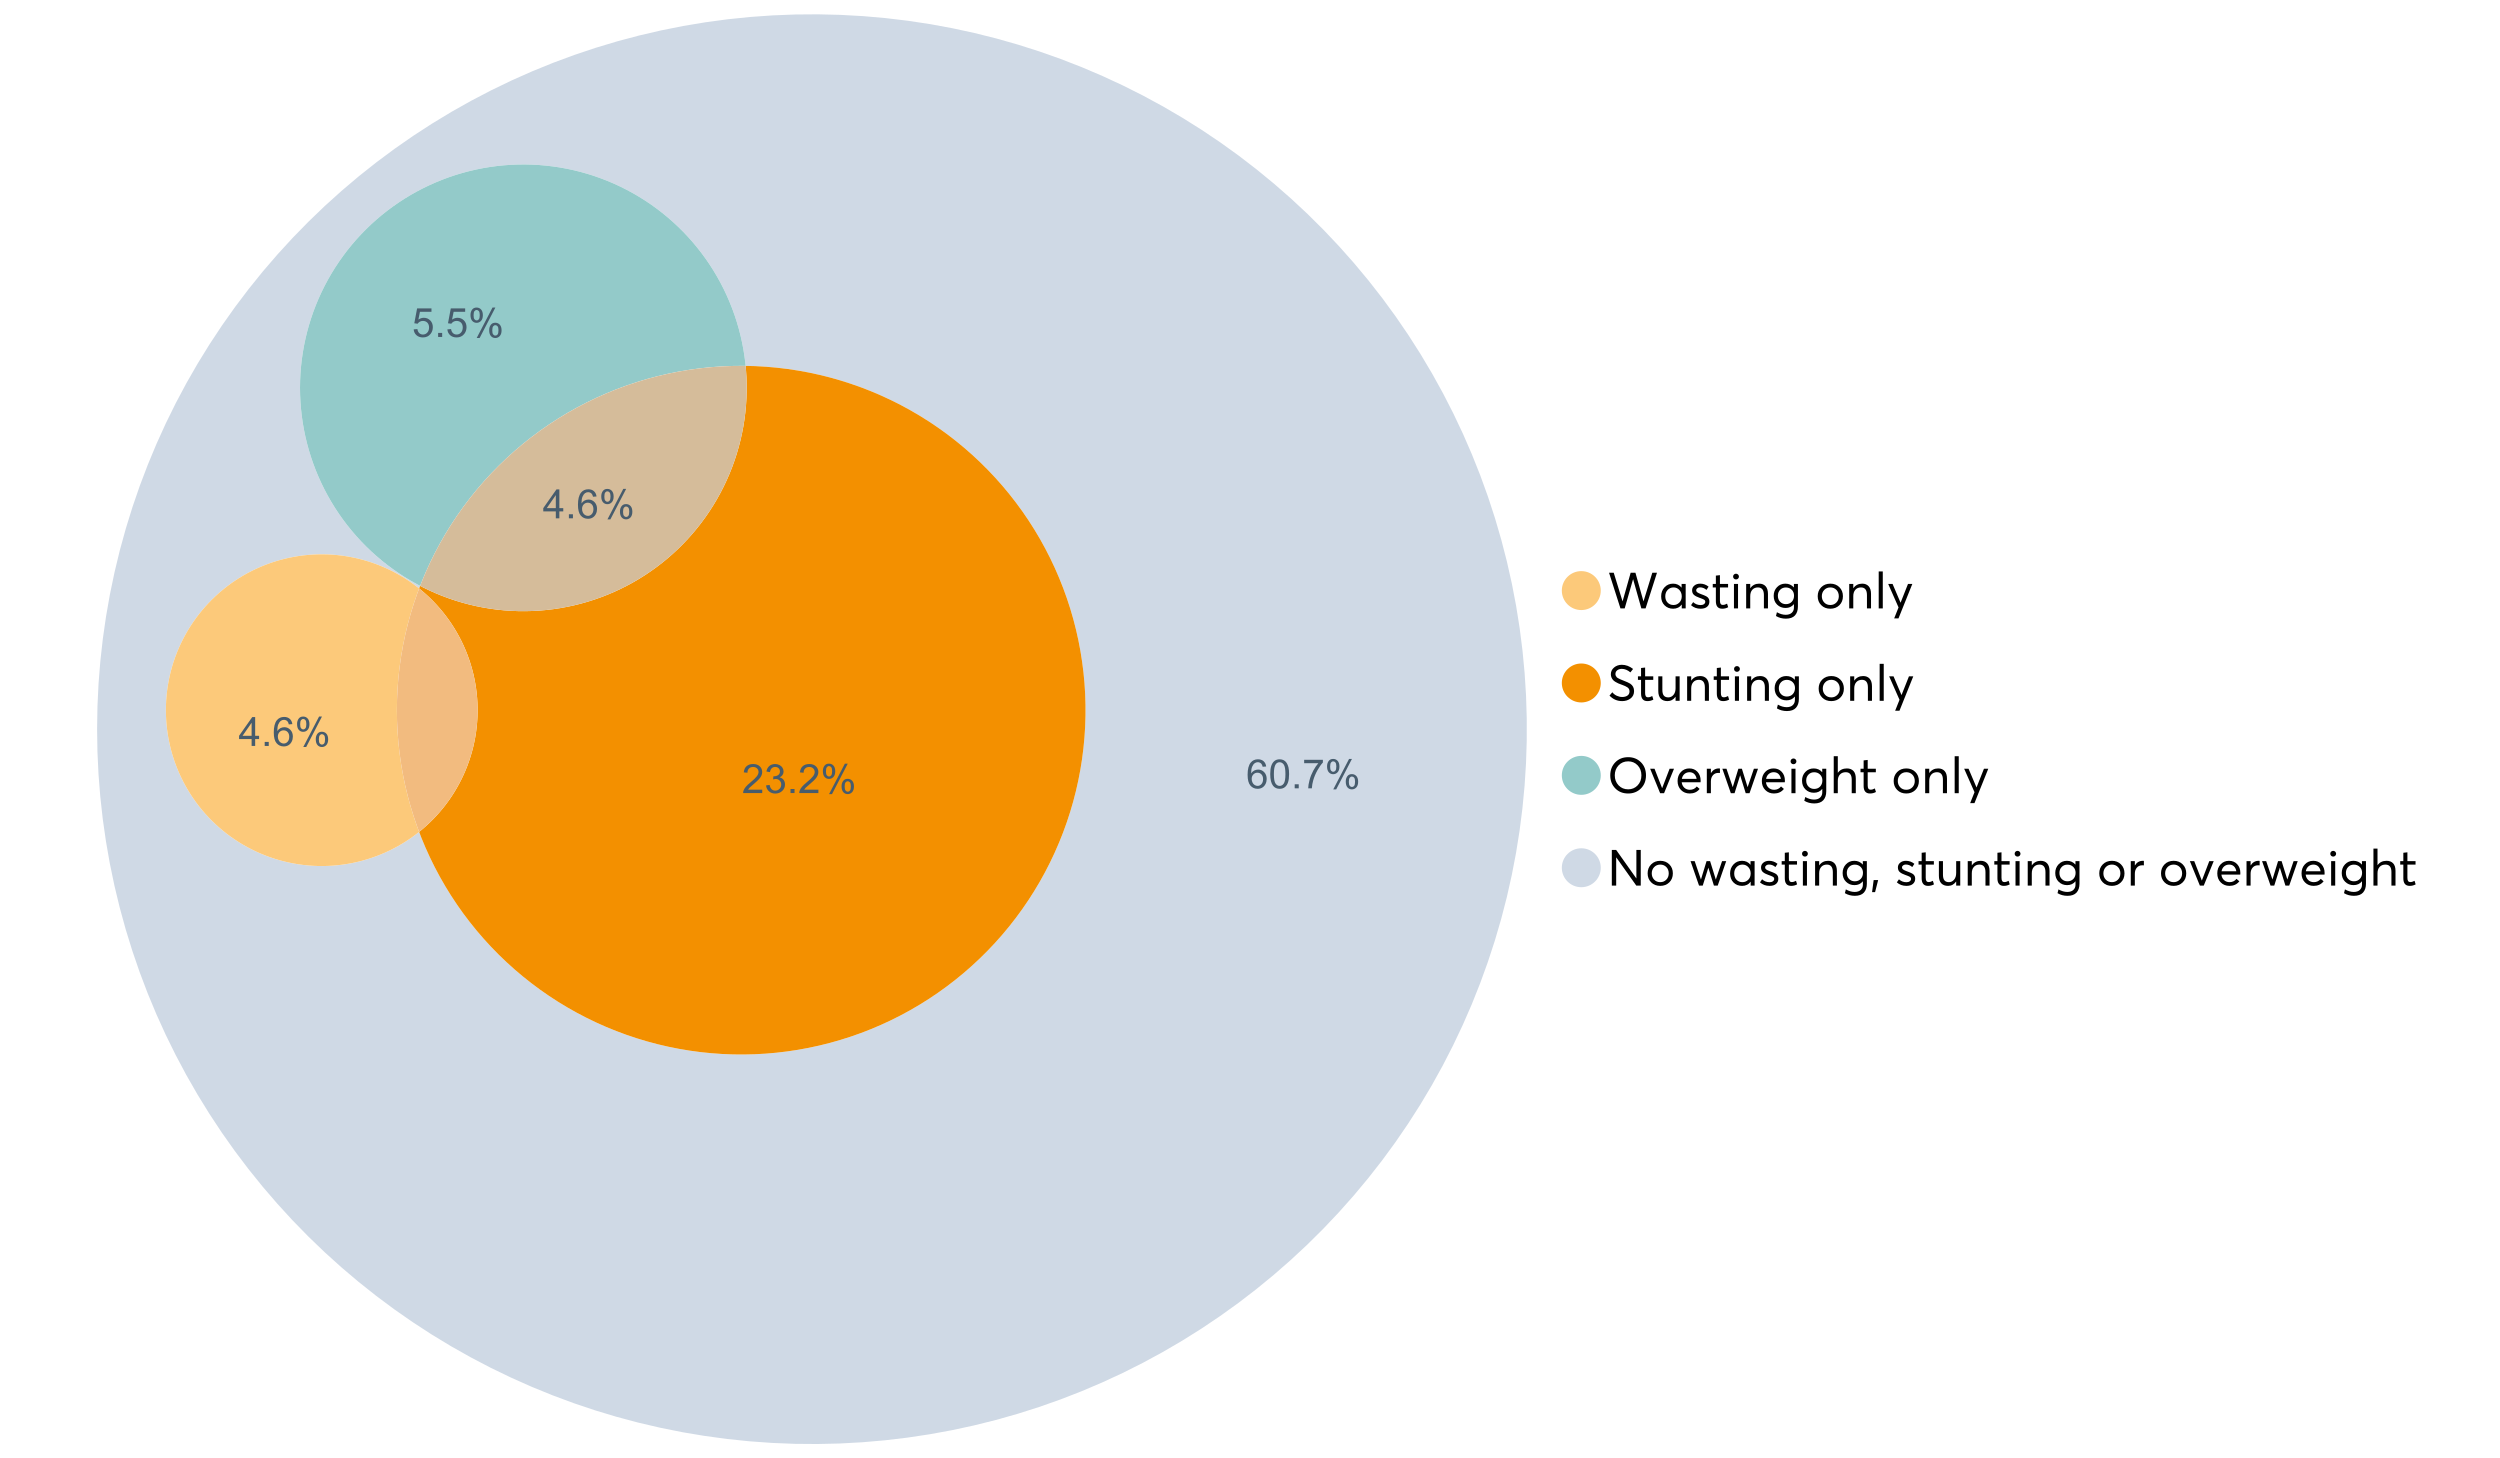 <?xml version="1.0" encoding="UTF-8"?>
<svg xmlns="http://www.w3.org/2000/svg" xmlns:xlink="http://www.w3.org/1999/xlink" width="1234.286pt" height="720pt" viewBox="0 0 1234.286 720" version="1.1">
<defs>
<g>
<symbol overflow="visible" id="glyph0-0">
<path style="stroke:none;" d="M 22.227 -17.613 L 24.531 -17.613 L 18.902 0 L 16.816 0 L 12.75 -14.438 L 12.727 -14.438 L 8.582 0 L 6.5 0 L 0.867 -17.613 L 3.176 -17.613 L 7.516 -3.547 L 7.566 -3.547 L 11.535 -17.613 L 13.891 -17.613 L 17.859 -3.496 L 17.887 -3.496 Z M 22.227 -17.613 "/>
</symbol>
<symbol overflow="visible" id="glyph0-1">
<path style="stroke:none;" d="M 11.285 -12.082 L 13.297 -12.082 L 13.297 0 L 11.359 0 L 11.359 -1.91 L 11.336 -1.91 C 10.309 -0.539 8.902 0.145 7.121 0.148 C 5.41 0.145 3.996 -0.414 2.875 -1.539 C 1.75 -2.66 1.188 -4.133 1.191 -5.953 C 1.188 -7.738 1.746 -9.23 2.863 -10.43 C 3.977 -11.629 5.387 -12.227 7.094 -12.23 C 8.812 -12.227 10.203 -11.574 11.262 -10.27 L 11.285 -10.27 Z M 7.293 -1.688 C 8.414 -1.688 9.371 -2.086 10.168 -2.891 C 10.957 -3.688 11.355 -4.711 11.359 -5.953 C 11.355 -7.191 10.973 -8.234 10.207 -9.09 C 9.438 -9.938 8.473 -10.363 7.316 -10.367 C 6.156 -10.363 5.184 -9.957 4.402 -9.141 C 3.613 -8.32 3.223 -7.258 3.227 -5.953 C 3.223 -4.711 3.598 -3.688 4.352 -2.891 C 5.102 -2.086 6.082 -1.688 7.293 -1.688 Z M 7.293 -1.688 "/>
</symbol>
<symbol overflow="visible" id="glyph0-2">
<path style="stroke:none;" d="M 5.605 0.148 C 3.734 0.145 2.156 -0.43 0.867 -1.586 L 1.91 -3.102 C 2.949 -2.137 4.18 -1.656 5.605 -1.66 C 6.297 -1.656 6.852 -1.816 7.266 -2.133 C 7.68 -2.445 7.887 -2.824 7.887 -3.273 C 7.887 -3.734 7.684 -4.086 7.277 -4.328 C 6.871 -4.566 6.164 -4.859 5.16 -5.211 C 5.09 -5.223 5.039 -5.238 5.012 -5.258 C 3.832 -5.668 2.938 -6.141 2.32 -6.672 C 1.699 -7.199 1.387 -7.969 1.391 -8.98 C 1.387 -9.902 1.762 -10.676 2.516 -11.297 C 3.266 -11.918 4.223 -12.227 5.383 -12.23 C 6.918 -12.227 8.297 -11.73 9.523 -10.742 L 8.484 -9.152 C 7.523 -9.98 6.457 -10.395 5.285 -10.395 C 4.801 -10.395 4.367 -10.262 3.992 -9.996 C 3.609 -9.73 3.422 -9.391 3.422 -8.98 C 3.422 -8.547 3.605 -8.199 3.98 -7.938 C 4.348 -7.668 4.926 -7.387 5.707 -7.094 C 5.836 -7.043 6.078 -6.953 6.434 -6.82 C 6.789 -6.688 7.023 -6.594 7.141 -6.547 C 7.254 -6.492 7.453 -6.406 7.738 -6.285 C 8.016 -6.16 8.207 -6.07 8.309 -6.016 C 8.406 -5.957 8.559 -5.863 8.766 -5.73 C 8.973 -5.598 9.113 -5.48 9.188 -5.383 C 9.262 -5.281 9.359 -5.148 9.488 -4.984 C 9.609 -4.816 9.699 -4.656 9.75 -4.5 C 9.797 -4.344 9.836 -4.16 9.871 -3.953 C 9.902 -3.746 9.918 -3.527 9.922 -3.301 C 9.918 -2.305 9.547 -1.484 8.805 -0.832 C 8.059 -0.18 6.992 0.145 5.605 0.148 Z M 5.605 0.148 "/>
</symbol>
<symbol overflow="visible" id="glyph0-3">
<path style="stroke:none;" d="M 5.332 0.148 C 3.23 0.145 2.18 -1.102 2.184 -3.598 L 2.184 -10.344 L 0.645 -10.344 L 0.645 -12.082 L 2.184 -12.082 L 2.184 -16.199 L 4.191 -16.422 L 4.191 -12.082 L 8.211 -12.082 L 8.211 -10.344 L 4.191 -10.344 L 4.191 -3.895 C 4.188 -3.148 4.301 -2.602 4.527 -2.258 C 4.75 -1.906 5.133 -1.734 5.68 -1.738 C 6.305 -1.734 6.984 -1.941 7.715 -2.355 L 8.262 -0.594 C 7.367 -0.098 6.391 0.145 5.332 0.148 Z M 5.332 0.148 "/>
</symbol>
<symbol overflow="visible" id="glyph0-4">
<path style="stroke:none;" d="M 3.102 -14.312 C 2.684 -14.309 2.34 -14.445 2.07 -14.723 C 1.793 -14.992 1.656 -15.328 1.66 -15.727 C 1.656 -16.121 1.793 -16.453 2.07 -16.73 C 2.34 -17 2.684 -17.137 3.102 -17.141 C 3.492 -17.137 3.832 -16.996 4.117 -16.719 C 4.395 -16.434 4.535 -16.105 4.539 -15.727 C 4.535 -15.328 4.395 -14.992 4.117 -14.723 C 3.832 -14.445 3.492 -14.309 3.102 -14.312 Z M 2.082 0 L 2.082 -12.082 L 4.094 -12.082 L 4.094 0 Z M 2.082 0 "/>
</symbol>
<symbol overflow="visible" id="glyph0-5">
<path style="stroke:none;" d="M 8.336 -12.23 C 9.672 -12.227 10.73 -11.801 11.508 -10.953 C 12.285 -10.098 12.672 -8.836 12.676 -7.168 L 12.676 0 L 10.668 0 L 10.668 -6.598 C 10.664 -9.109 9.68 -10.363 7.715 -10.367 C 6.555 -10.363 5.633 -9.98 4.945 -9.215 C 4.258 -8.445 3.914 -7.383 3.918 -6.027 L 3.918 0 L 1.91 0 L 1.91 -12.082 L 3.918 -12.082 L 3.918 -9.973 L 3.945 -9.973 C 5 -11.477 6.465 -12.227 8.336 -12.23 Z M 8.336 -12.23 "/>
</symbol>
<symbol overflow="visible" id="glyph0-6">
<path style="stroke:none;" d="M 11.09 -12.082 L 13.074 -12.082 L 13.074 -0.918 C 13.07 0.934 12.586 2.391 11.621 3.457 C 10.652 4.523 9.16 5.055 7.145 5.059 C 5.32 5.055 3.684 4.617 2.234 3.746 L 2.703 1.887 C 4.203 2.727 5.652 3.145 7.043 3.148 C 8.348 3.145 9.352 2.812 10.059 2.145 C 10.758 1.473 11.109 0.625 11.113 -0.398 L 11.113 -2.082 L 11.062 -2.082 C 10.055 -0.84 8.688 -0.223 6.969 -0.223 C 5.312 -0.223 3.926 -0.773 2.801 -1.883 C 1.676 -2.988 1.113 -4.43 1.117 -6.203 C 1.113 -7.918 1.664 -9.352 2.766 -10.504 C 3.863 -11.652 5.23 -12.227 6.871 -12.23 C 8.57 -12.227 9.961 -11.617 11.039 -10.395 L 11.09 -10.395 Z M 7.121 -2.109 C 8.324 -2.109 9.301 -2.5 10.047 -3.285 C 10.789 -4.07 11.16 -5.074 11.164 -6.301 C 11.16 -7.488 10.777 -8.461 10.008 -9.215 C 9.238 -9.965 8.273 -10.34 7.121 -10.344 C 5.973 -10.34 5.031 -9.957 4.289 -9.188 C 3.547 -8.418 3.176 -7.445 3.176 -6.277 C 3.176 -5.016 3.555 -4.008 4.316 -3.25 C 5.074 -2.488 6.008 -2.109 7.121 -2.109 Z M 7.121 -2.109 "/>
</symbol>
<symbol overflow="visible" id="glyph0-7">
<path style="stroke:none;" d=""/>
</symbol>
<symbol overflow="visible" id="glyph0-8">
<path style="stroke:none;" d="M 7.418 0.148 C 5.562 0.145 4.055 -0.438 2.898 -1.613 C 1.738 -2.785 1.16 -4.258 1.164 -6.027 C 1.16 -7.797 1.738 -9.273 2.898 -10.457 C 4.055 -11.637 5.562 -12.227 7.418 -12.23 C 9.203 -12.227 10.68 -11.648 11.855 -10.492 C 13.027 -9.332 13.617 -7.844 13.617 -6.027 C 13.617 -4.207 13.027 -2.723 11.855 -1.574 C 10.68 -0.426 9.203 0.145 7.418 0.148 Z M 7.418 -1.688 C 8.59 -1.688 9.578 -2.094 10.383 -2.914 C 11.184 -3.727 11.582 -4.766 11.586 -6.027 C 11.582 -7.297 11.188 -8.34 10.395 -9.152 C 9.598 -9.961 8.605 -10.363 7.418 -10.367 C 6.176 -10.363 5.16 -9.945 4.375 -9.113 C 3.59 -8.277 3.199 -7.25 3.199 -6.027 C 3.199 -4.801 3.59 -3.77 4.375 -2.938 C 5.16 -2.102 6.176 -1.688 7.418 -1.688 Z M 7.418 -1.688 "/>
</symbol>
<symbol overflow="visible" id="glyph0-9">
<path style="stroke:none;" d="M 2.082 0 L 2.082 -18.258 L 4.094 -18.258 L 4.094 0 Z M 2.082 0 "/>
</symbol>
<symbol overflow="visible" id="glyph0-10">
<path style="stroke:none;" d="M 10.344 -12.082 L 12.477 -12.082 L 5.656 4.91 L 3.523 4.91 L 5.68 -0.496 L 0.57 -12.082 L 2.73 -12.082 L 6.648 -2.879 L 6.699 -2.879 Z M 10.344 -12.082 "/>
</symbol>
<symbol overflow="visible" id="glyph0-11">
<path style="stroke:none;" d="M 7.344 0.148 C 4.875 0.145 2.793 -0.762 1.09 -2.578 L 2.48 -4.219 C 3.09 -3.453 3.836 -2.871 4.711 -2.48 C 5.586 -2.082 6.469 -1.887 7.367 -1.887 C 8.453 -1.887 9.328 -2.125 9.984 -2.605 C 10.637 -3.082 10.961 -3.742 10.965 -4.59 C 10.961 -5.051 10.883 -5.449 10.727 -5.781 C 10.566 -6.109 10.297 -6.402 9.922 -6.66 C 9.539 -6.914 9.172 -7.121 8.816 -7.277 C 8.461 -7.434 7.953 -7.637 7.293 -7.887 C 7.176 -7.934 7.086 -7.965 7.02 -7.988 C 6.371 -8.215 5.844 -8.418 5.441 -8.594 C 5.035 -8.766 4.574 -9.008 4.055 -9.324 C 3.531 -9.637 3.125 -9.957 2.84 -10.281 C 2.547 -10.602 2.293 -11.008 2.082 -11.496 C 1.863 -11.984 1.758 -12.523 1.762 -13.121 C 1.758 -14.426 2.277 -15.527 3.324 -16.422 C 4.363 -17.312 5.637 -17.766 7.145 -17.785 C 9.125 -17.781 10.988 -17.098 12.727 -15.727 L 11.41 -14.039 C 10.035 -15.195 8.613 -15.773 7.145 -15.777 C 6.281 -15.773 5.547 -15.547 4.938 -15.094 C 4.324 -14.637 4.02 -14.012 4.02 -13.223 C 4.02 -12.891 4.082 -12.59 4.215 -12.316 C 4.344 -12.043 4.492 -11.816 4.66 -11.645 C 4.824 -11.469 5.117 -11.277 5.531 -11.062 C 5.945 -10.848 6.27 -10.684 6.512 -10.578 C 6.746 -10.469 7.164 -10.301 7.766 -10.07 C 9.578 -9.371 10.777 -8.824 11.359 -8.434 C 12.598 -7.586 13.219 -6.379 13.223 -4.812 C 13.219 -3.254 12.645 -2.039 11.496 -1.164 C 10.348 -0.289 8.961 0.145 7.344 0.148 Z M 7.344 0.148 "/>
</symbol>
<symbol overflow="visible" id="glyph0-12">
<path style="stroke:none;" d="M 10.195 -12.082 L 12.203 -12.082 L 12.203 0 L 10.195 0 L 10.195 -2.008 L 10.172 -2.008 C 9.16 -0.57 7.836 0.145 6.203 0.148 C 4.762 0.145 3.645 -0.27 2.852 -1.102 C 2.055 -1.938 1.656 -3.199 1.66 -4.887 L 1.66 -12.082 L 3.672 -12.082 L 3.672 -5.457 C 3.668 -4.113 3.91 -3.152 4.402 -2.566 C 4.887 -1.98 5.629 -1.688 6.621 -1.688 C 7.613 -1.688 8.457 -2.094 9.152 -2.914 C 9.848 -3.727 10.195 -4.832 10.195 -6.227 Z M 10.195 -12.082 "/>
</symbol>
<symbol overflow="visible" id="glyph0-13">
<path style="stroke:none;" d="M 10.32 0.148 C 7.703 0.145 5.574 -0.699 3.93 -2.395 C 2.285 -4.086 1.465 -6.223 1.465 -8.805 C 1.465 -11.383 2.285 -13.523 3.93 -15.23 C 5.574 -16.93 7.703 -17.781 10.32 -17.785 C 12.828 -17.781 14.922 -16.953 16.594 -15.293 C 18.266 -13.629 19.102 -11.465 19.102 -8.805 C 19.102 -6.156 18.266 -4.004 16.594 -2.344 C 14.922 -0.684 12.828 0.145 10.32 0.148 Z M 10.32 -1.91 C 12.168 -1.91 13.719 -2.559 14.969 -3.855 C 16.215 -5.152 16.84 -6.801 16.844 -8.805 C 16.84 -10.82 16.215 -12.477 14.969 -13.777 C 13.719 -15.074 12.168 -15.727 10.32 -15.727 C 8.383 -15.727 6.797 -15.059 5.555 -13.73 C 4.312 -12.395 3.691 -10.754 3.695 -8.805 C 3.691 -6.852 4.312 -5.215 5.555 -3.895 C 6.797 -2.57 8.383 -1.91 10.32 -1.91 Z M 10.32 -1.91 "/>
</symbol>
<symbol overflow="visible" id="glyph0-14">
<path style="stroke:none;" d="M 10.195 -12.082 L 12.379 -12.082 L 7.465 0 L 5.531 0 L 0.594 -12.082 L 2.754 -12.082 L 6.473 -2.555 L 6.547 -2.555 Z M 10.195 -12.082 "/>
</symbol>
<symbol overflow="visible" id="glyph0-15">
<path style="stroke:none;" d="M 12.551 -6.227 C 12.551 -6.09 12.543 -5.918 12.527 -5.707 L 12.504 -5.406 L 3.199 -5.406 C 3.332 -4.281 3.766 -3.379 4.5 -2.703 C 5.234 -2.023 6.148 -1.688 7.242 -1.688 C 8.648 -1.688 9.781 -2.23 10.641 -3.324 L 12.055 -2.109 C 10.875 -0.605 9.246 0.145 7.168 0.148 C 5.426 0.145 3.992 -0.426 2.863 -1.574 C 1.727 -2.723 1.16 -4.207 1.164 -6.027 C 1.16 -7.828 1.711 -9.312 2.812 -10.48 C 3.914 -11.645 5.289 -12.227 6.945 -12.23 C 8.609 -12.227 9.961 -11.664 11 -10.543 C 12.031 -9.414 12.551 -7.977 12.551 -6.227 Z M 9.402 -9.477 C 8.789 -10.066 8.004 -10.363 7.043 -10.367 C 6.082 -10.363 5.258 -10.07 4.574 -9.488 C 3.887 -8.898 3.453 -8.094 3.273 -7.07 L 10.566 -7.07 C 10.398 -8.074 10.012 -8.875 9.402 -9.477 Z M 9.402 -9.477 "/>
</symbol>
<symbol overflow="visible" id="glyph0-16">
<path style="stroke:none;" d="M 7.887 -12.23 C 8.137 -12.227 8.301 -12.219 8.383 -12.203 L 8.383 -9.973 C 8.02 -10.004 7.754 -10.02 7.59 -10.02 C 6.461 -10.02 5.57 -9.629 4.91 -8.855 C 4.246 -8.074 3.914 -7.066 3.918 -5.828 L 3.918 0 L 1.91 0 L 1.91 -12.082 L 3.918 -12.082 L 3.918 -9.945 L 3.945 -9.945 C 4.883 -11.465 6.199 -12.227 7.887 -12.23 Z M 7.887 -12.23 "/>
</symbol>
<symbol overflow="visible" id="glyph0-17">
<path style="stroke:none;" d="M 16.297 -12.082 L 18.332 -12.082 L 14.141 0 L 12.254 0 L 9.523 -8.805 L 9.5 -8.805 L 6.746 0 L 4.91 0 L 0.719 -12.082 L 2.754 -12.082 L 5.828 -3.051 L 5.879 -3.051 L 8.633 -12.082 L 10.367 -12.082 L 13.172 -3.051 L 13.223 -3.051 Z M 16.297 -12.082 "/>
</symbol>
<symbol overflow="visible" id="glyph0-18">
<path style="stroke:none;" d="M 8.41 -12.23 C 9.777 -12.227 10.852 -11.812 11.633 -10.988 C 12.406 -10.16 12.797 -8.914 12.801 -7.242 L 12.801 0 L 10.789 0 L 10.789 -6.672 C 10.785 -9.133 9.805 -10.363 7.84 -10.367 C 6.629 -10.363 5.672 -9.984 4.973 -9.227 C 4.266 -8.465 3.914 -7.414 3.918 -6.078 L 3.918 0 L 1.91 0 L 1.91 -18.258 L 3.918 -18.258 L 3.918 -10.098 L 3.969 -10.098 C 4.973 -11.516 6.453 -12.227 8.41 -12.23 Z M 8.41 -12.23 "/>
</symbol>
<symbol overflow="visible" id="glyph0-19">
<path style="stroke:none;" d="M 14.363 -17.613 L 16.52 -17.613 L 16.52 0 L 14.312 0 L 4.441 -13.891 L 4.391 -13.891 L 4.391 0 L 2.234 0 L 2.234 -17.613 L 4.367 -17.613 L 14.312 -3.57 L 14.363 -3.57 Z M 14.363 -17.613 "/>
</symbol>
<symbol overflow="visible" id="glyph0-20">
<path style="stroke:none;" d="M 0.793 3.227 L 1.586 -2.73 L 3.797 -2.73 L 2.281 3.227 Z M 0.793 3.227 "/>
</symbol>
<symbol overflow="visible" id="glyph1-0">
<path style="stroke:none;" d="M 6.445 0 L 6.445 -3.418 L 0.254 -3.418 L 0.254 -5.023 L 6.77 -14.277 L 8.199 -14.277 L 8.199 -5.023 L 10.129 -5.023 L 10.129 -3.418 L 8.199 -3.418 L 8.199 0 Z M 6.445 -5.023 L 6.445 -11.461 L 1.977 -5.023 Z M 6.445 -5.023 "/>
</symbol>
<symbol overflow="visible" id="glyph1-1">
<path style="stroke:none;" d="M 1.812 0 L 1.812 -1.996 L 3.809 -1.996 L 3.809 0 Z M 1.812 0 "/>
</symbol>
<symbol overflow="visible" id="glyph1-2">
<path style="stroke:none;" d="M 9.922 -10.781 L 8.18 -10.645 C 8.023 -11.328 7.801 -11.828 7.52 -12.145 C 7.043 -12.641 6.461 -12.891 5.766 -12.895 C 5.203 -12.891 4.711 -12.734 4.293 -12.426 C 3.742 -12.023 3.309 -11.438 2.988 -10.664 C 2.668 -9.891 2.5 -8.789 2.492 -7.363 C 2.91 -8.004 3.426 -8.48 4.039 -8.793 C 4.648 -9.102 5.289 -9.258 5.961 -9.262 C 7.125 -9.258 8.121 -8.828 8.941 -7.969 C 9.762 -7.109 10.172 -5.996 10.176 -4.637 C 10.172 -3.738 9.98 -2.906 9.598 -2.137 C 9.211 -1.367 8.68 -0.777 8.004 -0.371 C 7.328 0.039 6.562 0.238 5.707 0.242 C 4.246 0.238 3.055 -0.293 2.133 -1.367 C 1.211 -2.438 0.75 -4.211 0.75 -6.68 C 0.75 -9.438 1.258 -11.441 2.277 -12.699 C 3.164 -13.785 4.363 -14.332 5.871 -14.336 C 6.996 -14.332 7.914 -14.016 8.633 -13.391 C 9.348 -12.758 9.777 -11.891 9.922 -10.781 Z M 2.766 -4.625 C 2.766 -4.016 2.891 -3.438 3.148 -2.891 C 3.402 -2.336 3.762 -1.918 4.227 -1.633 C 4.684 -1.34 5.168 -1.195 5.676 -1.199 C 6.414 -1.195 7.051 -1.492 7.586 -2.094 C 8.117 -2.688 8.383 -3.5 8.387 -4.527 C 8.383 -5.512 8.121 -6.289 7.598 -6.859 C 7.07 -7.426 6.406 -7.711 5.609 -7.711 C 4.812 -7.711 4.141 -7.426 3.594 -6.859 C 3.039 -6.289 2.766 -5.543 2.766 -4.625 Z M 2.766 -4.625 "/>
</symbol>
<symbol overflow="visible" id="glyph1-3">
<path style="stroke:none;" d="M 1.16 -10.848 C 1.16 -11.863 1.414 -12.73 1.93 -13.449 C 2.438 -14.16 3.184 -14.52 4.16 -14.52 C 5.055 -14.52 5.793 -14.199 6.383 -13.559 C 6.969 -12.918 7.266 -11.977 7.266 -10.742 C 7.266 -9.531 6.969 -8.602 6.375 -7.949 C 5.781 -7.297 5.047 -6.973 4.18 -6.973 C 3.312 -6.973 2.594 -7.293 2.02 -7.938 C 1.445 -8.578 1.16 -9.547 1.16 -10.848 Z M 4.207 -13.312 C 3.77 -13.312 3.406 -13.121 3.121 -12.746 C 2.828 -12.367 2.684 -11.676 2.688 -10.672 C 2.684 -9.754 2.828 -9.109 3.125 -8.738 C 3.414 -8.363 3.777 -8.18 4.207 -8.18 C 4.648 -8.18 5.012 -8.367 5.301 -8.742 C 5.586 -9.117 5.73 -9.805 5.734 -10.809 C 5.73 -11.727 5.586 -12.375 5.297 -12.75 C 5.004 -13.125 4.641 -13.312 4.207 -13.312 Z M 4.215 0.527 L 12.027 -14.52 L 13.449 -14.52 L 5.668 0.527 Z M 10.391 -3.352 C 10.387 -4.375 10.645 -5.242 11.16 -5.953 C 11.672 -6.664 12.418 -7.02 13.398 -7.02 C 14.293 -7.02 15.035 -6.699 15.625 -6.059 C 16.211 -5.418 16.504 -4.477 16.508 -3.242 C 16.504 -2.031 16.207 -1.102 15.613 -0.449 C 15.016 0.203 14.281 0.527 13.41 0.527 C 12.543 0.527 11.824 0.207 11.25 -0.441 C 10.676 -1.082 10.387 -2.055 10.391 -3.352 Z M 13.449 -5.812 C 13.004 -5.812 12.641 -5.621 12.352 -5.246 C 12.062 -4.867 11.918 -4.18 11.918 -3.176 C 11.918 -2.266 12.062 -1.621 12.355 -1.246 C 12.648 -0.867 13.008 -0.68 13.438 -0.684 C 13.883 -0.68 14.254 -0.867 14.543 -1.246 C 14.832 -1.621 14.977 -2.309 14.977 -3.312 C 14.977 -4.23 14.828 -4.879 14.539 -5.254 C 14.242 -5.625 13.879 -5.812 13.449 -5.812 Z M 13.449 -5.812 "/>
</symbol>
<symbol overflow="visible" id="glyph1-4">
<path style="stroke:none;" d="M 0.828 -7.039 C 0.824 -8.727 1 -10.086 1.348 -11.117 C 1.695 -12.141 2.211 -12.934 2.898 -13.496 C 3.582 -14.051 4.445 -14.332 5.484 -14.336 C 6.25 -14.332 6.922 -14.176 7.5 -13.871 C 8.078 -13.559 8.555 -13.117 8.93 -12.539 C 9.305 -11.957 9.598 -11.246 9.816 -10.414 C 10.027 -9.578 10.137 -8.453 10.137 -7.039 C 10.137 -5.359 9.965 -4.008 9.621 -2.984 C 9.277 -1.953 8.762 -1.16 8.078 -0.598 C 7.391 -0.039 6.527 0.238 5.484 0.242 C 4.105 0.238 3.023 -0.25 2.238 -1.238 C 1.297 -2.422 0.824 -4.355 0.828 -7.039 Z M 2.629 -7.039 C 2.625 -4.691 2.898 -3.133 3.449 -2.359 C 3.996 -1.582 4.676 -1.195 5.484 -1.199 C 6.289 -1.195 6.965 -1.586 7.512 -2.367 C 8.059 -3.145 8.332 -4.699 8.336 -7.039 C 8.332 -9.387 8.059 -10.949 7.512 -11.723 C 6.965 -12.492 6.281 -12.879 5.465 -12.883 C 4.656 -12.879 4.012 -12.539 3.535 -11.863 C 2.926 -10.988 2.625 -9.379 2.629 -7.039 Z M 2.629 -7.039 "/>
</symbol>
<symbol overflow="visible" id="glyph1-5">
<path style="stroke:none;" d="M 0.945 -12.406 L 0.945 -14.09 L 10.188 -14.09 L 10.188 -12.727 C 9.277 -11.758 8.375 -10.473 7.484 -8.871 C 6.586 -7.266 5.898 -5.617 5.414 -3.926 C 5.062 -2.73 4.836 -1.422 4.742 0 L 2.941 0 C 2.957 -1.121 3.176 -2.477 3.602 -4.07 C 4.02 -5.66 4.625 -7.195 5.418 -8.672 C 6.203 -10.148 7.043 -11.391 7.938 -12.406 Z M 0.945 -12.406 "/>
</symbol>
<symbol overflow="visible" id="glyph1-6">
<path style="stroke:none;" d="M 10.039 -1.684 L 10.039 0 L 0.605 0 C 0.59 -0.422 0.66 -0.828 0.809 -1.219 C 1.047 -1.859 1.43 -2.488 1.961 -3.113 C 2.488 -3.734 3.254 -4.457 4.254 -5.277 C 5.805 -6.547 6.852 -7.555 7.398 -8.301 C 7.941 -9.043 8.215 -9.746 8.219 -10.41 C 8.215 -11.102 7.965 -11.688 7.473 -12.168 C 6.973 -12.641 6.328 -12.879 5.531 -12.883 C 4.688 -12.879 4.012 -12.625 3.504 -12.121 C 2.996 -11.613 2.738 -10.914 2.738 -10.02 L 0.934 -10.207 C 1.055 -11.551 1.52 -12.574 2.328 -13.277 C 3.129 -13.98 4.211 -14.332 5.57 -14.336 C 6.938 -14.332 8.02 -13.953 8.82 -13.195 C 9.617 -12.434 10.02 -11.492 10.02 -10.371 C 10.02 -9.801 9.902 -9.238 9.668 -8.688 C 9.434 -8.133 9.047 -7.551 8.508 -6.941 C 7.965 -6.328 7.062 -5.492 5.805 -4.43 C 4.75 -3.547 4.074 -2.945 3.777 -2.633 C 3.477 -2.312 3.23 -1.996 3.039 -1.684 Z M 10.039 -1.684 "/>
</symbol>
<symbol overflow="visible" id="glyph1-7">
<path style="stroke:none;" d="M 0.836 -3.77 L 2.59 -4.004 C 2.789 -3.004 3.129 -2.289 3.617 -1.855 C 4.098 -1.414 4.688 -1.195 5.387 -1.199 C 6.207 -1.195 6.902 -1.48 7.473 -2.055 C 8.039 -2.621 8.324 -3.328 8.328 -4.18 C 8.324 -4.98 8.062 -5.645 7.539 -6.168 C 7.012 -6.688 6.344 -6.949 5.531 -6.953 C 5.199 -6.949 4.785 -6.883 4.293 -6.758 L 4.488 -8.297 C 4.605 -8.281 4.699 -8.273 4.773 -8.277 C 5.516 -8.273 6.188 -8.469 6.785 -8.859 C 7.383 -9.25 7.68 -9.852 7.684 -10.664 C 7.68 -11.305 7.465 -11.836 7.031 -12.262 C 6.594 -12.68 6.031 -12.891 5.348 -12.895 C 4.664 -12.891 4.094 -12.676 3.641 -12.25 C 3.184 -11.82 2.895 -11.18 2.766 -10.324 L 1.012 -10.633 C 1.227 -11.809 1.715 -12.719 2.473 -13.367 C 3.23 -14.008 4.176 -14.332 5.309 -14.336 C 6.086 -14.332 6.801 -14.164 7.457 -13.832 C 8.109 -13.496 8.609 -13.039 8.961 -12.465 C 9.305 -11.883 9.48 -11.27 9.484 -10.625 C 9.48 -10.004 9.316 -9.441 8.988 -8.938 C 8.656 -8.43 8.164 -8.027 7.52 -7.73 C 8.359 -7.535 9.016 -7.133 9.484 -6.52 C 9.949 -5.906 10.184 -5.137 10.188 -4.215 C 10.184 -2.965 9.73 -1.91 8.824 -1.047 C 7.914 -0.18 6.762 0.25 5.375 0.254 C 4.117 0.25 3.078 -0.121 2.254 -0.867 C 1.422 -1.613 0.949 -2.578 0.836 -3.77 Z M 0.836 -3.77 "/>
</symbol>
<symbol overflow="visible" id="glyph1-8">
<path style="stroke:none;" d="M 0.828 -3.738 L 2.668 -3.895 C 2.801 -2.996 3.117 -2.324 3.617 -1.875 C 4.109 -1.422 4.711 -1.195 5.414 -1.199 C 6.258 -1.195 6.969 -1.512 7.555 -2.152 C 8.137 -2.785 8.43 -3.629 8.434 -4.684 C 8.43 -5.68 8.148 -6.469 7.59 -7.051 C 7.027 -7.625 6.293 -7.914 5.387 -7.918 C 4.816 -7.914 4.309 -7.785 3.855 -7.531 C 3.402 -7.273 3.043 -6.941 2.785 -6.535 L 1.141 -6.75 L 2.523 -14.082 L 9.621 -14.082 L 9.621 -12.406 L 3.926 -12.406 L 3.156 -8.57 C 4.012 -9.164 4.91 -9.461 5.852 -9.465 C 7.098 -9.461 8.148 -9.031 9.008 -8.168 C 9.859 -7.305 10.289 -6.195 10.293 -4.84 C 10.289 -3.547 9.914 -2.43 9.164 -1.488 C 8.246 -0.336 6.996 0.238 5.414 0.242 C 4.117 0.238 3.055 -0.121 2.234 -0.848 C 1.41 -1.57 0.941 -2.535 0.828 -3.738 Z M 0.828 -3.738 "/>
</symbol>
</g>
</defs>
<g id="surface9539">
<path style=" stroke:none;fill-rule:nonzero;fill:rgb(98.824%,78.824%,47.843%);fill-opacity:1;" d="M 790.324 291.582 C 790.324 296.891 786.02 301.195 780.711 301.195 C 775.398 301.195 771.094 296.891 771.094 291.582 C 771.094 286.273 775.398 281.969 780.711 281.969 C 786.02 281.969 790.324 286.273 790.324 291.582 "/>
<g style="fill:rgb(0%,0%,0%);fill-opacity:1;">
  <use xlink:href="#glyph0-0" x="793.543" y="300.387"/>
  <use xlink:href="#glyph0-1" x="818.944" y="300.387"/>
  <use xlink:href="#glyph0-2" x="834.026" y="300.387"/>
  <use xlink:href="#glyph0-3" x="844.965" y="300.387"/>
  <use xlink:href="#glyph0-4" x="853.994" y="300.387"/>
  <use xlink:href="#glyph0-5" x="860.195" y="300.387"/>
  <use xlink:href="#glyph0-6" x="874.583" y="300.387"/>
  <use xlink:href="#glyph0-7" x="889.441" y="300.387"/>
  <use xlink:href="#glyph0-8" x="896.263" y="300.387"/>
  <use xlink:href="#glyph0-5" x="911.072" y="300.387"/>
  <use xlink:href="#glyph0-9" x="925.459" y="300.387"/>
  <use xlink:href="#glyph0-10" x="931.66" y="300.387"/>
</g>
<path style=" stroke:none;fill-rule:nonzero;fill:rgb(95.294%,56.471%,0%);fill-opacity:1;" d="M 790.324 337.195 C 790.324 342.504 786.02 346.809 780.711 346.809 C 775.398 346.809 771.094 342.504 771.094 337.195 C 771.094 331.883 775.398 327.578 780.711 327.578 C 786.02 327.578 790.324 331.883 790.324 337.195 "/>
<g style="fill:rgb(0%,0%,0%);fill-opacity:1;">
  <use xlink:href="#glyph0-11" x="793.543" y="346"/>
  <use xlink:href="#glyph0-3" x="808.029" y="346"/>
  <use xlink:href="#glyph0-12" x="817.059" y="346"/>
  <use xlink:href="#glyph0-5" x="831.049" y="346"/>
  <use xlink:href="#glyph0-3" x="845.436" y="346"/>
  <use xlink:href="#glyph0-4" x="854.465" y="346"/>
  <use xlink:href="#glyph0-5" x="860.667" y="346"/>
  <use xlink:href="#glyph0-6" x="875.054" y="346"/>
  <use xlink:href="#glyph0-7" x="889.913" y="346"/>
  <use xlink:href="#glyph0-8" x="896.734" y="346"/>
  <use xlink:href="#glyph0-5" x="911.543" y="346"/>
  <use xlink:href="#glyph0-9" x="925.93" y="346"/>
  <use xlink:href="#glyph0-10" x="932.132" y="346"/>
</g>
<path style=" stroke:none;fill-rule:nonzero;fill:rgb(57.647%,79.216%,78.824%);fill-opacity:1;" d="M 790.324 382.805 C 790.324 388.117 786.02 392.422 780.711 392.422 C 775.398 392.422 771.094 388.117 771.094 382.805 C 771.094 377.496 775.398 373.191 780.711 373.191 C 786.02 373.191 790.324 377.496 790.324 382.805 "/>
<g style="fill:rgb(0%,0%,0%);fill-opacity:1;">
  <use xlink:href="#glyph0-13" x="793.543" y="391.613"/>
  <use xlink:href="#glyph0-14" x="814.107" y="391.613"/>
  <use xlink:href="#glyph0-15" x="827.08" y="391.613"/>
  <use xlink:href="#glyph0-16" x="840.773" y="391.613"/>
  <use xlink:href="#glyph0-17" x="849.628" y="391.613"/>
  <use xlink:href="#glyph0-15" x="868.679" y="391.613"/>
  <use xlink:href="#glyph0-4" x="882.372" y="391.613"/>
  <use xlink:href="#glyph0-6" x="888.573" y="391.613"/>
  <use xlink:href="#glyph0-18" x="903.432" y="391.613"/>
  <use xlink:href="#glyph0-3" x="917.918" y="391.613"/>
  <use xlink:href="#glyph0-7" x="926.947" y="391.613"/>
  <use xlink:href="#glyph0-8" x="933.769" y="391.613"/>
  <use xlink:href="#glyph0-5" x="948.578" y="391.613"/>
  <use xlink:href="#glyph0-9" x="962.965" y="391.613"/>
  <use xlink:href="#glyph0-10" x="969.166" y="391.613"/>
</g>
<path style=" stroke:none;fill-rule:nonzero;fill:rgb(81.176%,85.098%,89.804%);fill-opacity:1;" d="M 790.324 428.418 C 790.324 433.727 786.02 438.031 780.711 438.031 C 775.398 438.031 771.094 433.727 771.094 428.418 C 771.094 423.109 775.398 418.805 780.711 418.805 C 786.02 418.805 790.324 423.109 790.324 428.418 "/>
<g style="fill:rgb(0%,0%,0%);fill-opacity:1;">
  <use xlink:href="#glyph0-19" x="793.543" y="437.223"/>
  <use xlink:href="#glyph0-8" x="812.296" y="437.223"/>
  <use xlink:href="#glyph0-7" x="827.105" y="437.223"/>
  <use xlink:href="#glyph0-17" x="833.926" y="437.223"/>
  <use xlink:href="#glyph0-1" x="852.977" y="437.223"/>
  <use xlink:href="#glyph0-2" x="868.059" y="437.223"/>
  <use xlink:href="#glyph0-3" x="878.998" y="437.223"/>
  <use xlink:href="#glyph0-4" x="888.027" y="437.223"/>
  <use xlink:href="#glyph0-5" x="894.229" y="437.223"/>
  <use xlink:href="#glyph0-6" x="908.616" y="437.223"/>
  <use xlink:href="#glyph0-20" x="923.474" y="437.223"/>
  <use xlink:href="#glyph0-7" x="928.808" y="437.223"/>
  <use xlink:href="#glyph0-2" x="935.629" y="437.223"/>
  <use xlink:href="#glyph0-3" x="946.568" y="437.223"/>
  <use xlink:href="#glyph0-12" x="955.598" y="437.223"/>
  <use xlink:href="#glyph0-5" x="969.588" y="437.223"/>
  <use xlink:href="#glyph0-3" x="983.975" y="437.223"/>
  <use xlink:href="#glyph0-4" x="993.004" y="437.223"/>
  <use xlink:href="#glyph0-5" x="999.206" y="437.223"/>
  <use xlink:href="#glyph0-6" x="1013.593" y="437.223"/>
  <use xlink:href="#glyph0-7" x="1028.452" y="437.223"/>
  <use xlink:href="#glyph0-8" x="1035.273" y="437.223"/>
  <use xlink:href="#glyph0-16" x="1050.082" y="437.223"/>
  <use xlink:href="#glyph0-7" x="1058.938" y="437.223"/>
  <use xlink:href="#glyph0-8" x="1065.759" y="437.223"/>
  <use xlink:href="#glyph0-14" x="1080.568" y="437.223"/>
  <use xlink:href="#glyph0-15" x="1093.541" y="437.223"/>
  <use xlink:href="#glyph0-16" x="1107.234" y="437.223"/>
  <use xlink:href="#glyph0-17" x="1116.09" y="437.223"/>
  <use xlink:href="#glyph0-15" x="1135.14" y="437.223"/>
  <use xlink:href="#glyph0-4" x="1148.833" y="437.223"/>
  <use xlink:href="#glyph0-6" x="1155.034" y="437.223"/>
  <use xlink:href="#glyph0-18" x="1169.893" y="437.223"/>
  <use xlink:href="#glyph0-3" x="1184.379" y="437.223"/>
</g>
<path style=" stroke:none;fill-rule:nonzero;fill:rgb(81.176%,85.098%,89.804%);fill-opacity:1;" d="M 414.664 712.672 L 425.789 712.062 L 436.891 711.098 L 447.957 709.785 L 458.977 708.125 L 469.938 706.117 L 480.828 703.766 L 491.641 701.07 L 502.363 698.035 L 512.984 694.664 L 523.492 690.957 L 533.879 686.922 L 544.133 682.559 L 554.246 677.875 L 564.203 672.875 L 574 667.562 L 583.625 661.945 L 593.062 656.027 L 602.312 649.812 L 611.363 643.309 L 620.199 636.523 L 628.82 629.461 L 637.215 622.129 L 645.371 614.539 L 653.285 606.695 L 660.945 598.602 L 668.348 590.273 L 675.484 581.715 L 682.348 572.938 L 688.93 563.945 L 695.223 554.75 L 701.227 545.359 L 706.926 535.785 L 712.324 526.035 L 717.41 516.121 L 722.18 506.051 L 726.633 495.836 L 730.758 485.484 L 734.555 475.008 L 738.02 464.418 L 741.148 453.723 L 743.938 442.934 L 746.383 432.062 L 748.484 421.121 L 750.242 410.113 L 751.648 399.062 L 752.707 387.969 L 753.414 376.848 L 753.773 365.711 L 753.777 354.566 L 753.43 343.43 L 752.73 332.309 L 751.68 321.215 L 750.281 310.16 L 748.535 299.152 L 746.438 288.211 L 744 277.336 L 741.219 266.547 L 738.102 255.848 L 734.645 245.254 L 730.855 234.773 L 726.738 224.422 L 722.297 214.199 L 717.531 204.125 L 712.453 194.207 L 707.066 184.453 L 701.371 174.875 L 695.375 165.48 L 689.09 156.281 L 682.516 147.285 L 675.66 138.5 L 668.531 129.938 L 661.133 121.602 L 653.477 113.504 L 645.57 105.652 L 637.418 98.055 L 629.031 90.719 L 620.418 83.648 L 611.586 76.855 L 602.539 70.348 L 593.297 64.125 L 583.859 58.199 L 574.242 52.57 L 564.449 47.254 L 554.496 42.246 L 544.387 37.555 L 534.137 33.184 L 523.754 29.141 L 513.246 25.426 L 502.629 22.043 L 491.91 19 L 481.102 16.297 L 470.211 13.938 L 459.25 11.918 L 448.234 10.25 L 437.168 8.93 L 426.066 7.957 L 414.941 7.34 L 403.801 7.07 L 392.66 7.156 L 381.523 7.59 L 370.406 8.375 L 359.324 9.512 L 348.281 11 L 337.289 12.836 L 326.359 15.016 L 315.508 17.539 L 304.738 20.406 L 294.066 23.609 L 283.5 27.148 L 273.051 31.02 L 262.73 35.219 L 252.543 39.742 L 242.508 44.586 L 232.629 49.742 L 222.918 55.207 L 213.387 60.977 L 204.039 67.043 L 194.891 73.406 L 185.945 80.051 L 177.215 86.973 L 168.707 94.172 L 160.43 101.633 L 152.395 109.352 L 144.605 117.32 L 137.074 125.531 L 129.801 133.977 L 122.801 142.648 L 116.078 151.535 L 109.641 160.629 L 103.492 169.922 L 97.641 179.406 L 92.09 189.066 L 86.848 198.902 L 81.918 208.895 L 77.309 219.039 L 73.02 229.324 L 69.055 239.738 L 65.426 250.273 L 62.129 260.918 L 59.168 271.66 L 56.551 282.492 L 54.277 293.402 L 52.348 304.375 L 50.766 315.406 L 49.531 326.48 L 48.648 337.59 L 48.117 348.719 L 47.938 359.863 L 48.105 371.004 L 48.629 382.133 L 49.504 393.242 L 50.73 404.32 L 52.305 415.352 L 54.223 426.328 L 56.492 437.238 L 59.102 448.07 L 62.051 458.816 L 65.34 469.465 L 68.961 480 L 72.914 490.418 L 77.195 500.707 L 81.801 510.855 L 86.723 520.852 L 91.957 530.691 L 97.496 540.355 L 103.344 549.844 L 109.484 559.145 L 115.914 568.242 L 122.633 577.133 L 129.625 585.809 L 136.891 594.262 L 144.414 602.477 L 152.199 610.453 L 160.23 618.18 L 168.5 625.645 L 177 632.852 L 185.727 639.781 L 194.664 646.434 L 203.809 652.801 L 213.152 658.875 L 222.68 664.652 L 232.387 670.125 L 242.262 675.293 L 252.293 680.141 L 262.473 684.672 L 272.793 688.879 L 283.238 692.758 L 293.801 696.309 L 304.473 699.52 L 315.238 702.395 L 326.09 704.926 L 337.016 707.117 L 348.004 708.957 L 359.047 710.453 L 370.133 711.598 L 381.246 712.395 L 392.383 712.84 L 403.523 712.93 Z M 361.855 520.578 L 356.492 520.363 L 351.137 519.98 L 345.797 519.43 L 340.48 518.707 L 335.188 517.82 L 329.922 516.766 L 324.695 515.547 L 319.512 514.16 L 314.371 512.613 L 309.285 510.906 L 304.254 509.035 L 299.281 507.012 L 294.379 504.828 L 289.547 502.492 L 284.789 500.004 L 280.113 497.367 L 275.523 494.586 L 271.027 491.66 L 266.621 488.594 L 262.316 485.387 L 258.113 482.051 L 254.016 478.578 L 250.035 474.98 L 246.164 471.262 L 242.418 467.418 L 238.793 463.461 L 235.293 459.391 L 231.926 455.211 L 228.688 450.93 L 225.59 446.547 L 222.633 442.066 L 219.816 437.496 L 217.148 432.84 L 214.629 428.102 L 212.258 423.289 L 210.039 418.398 L 207.977 413.445 L 206.938 410.703 L 206.672 410.918 L 204.746 412.398 L 202.773 413.816 L 200.758 415.168 L 198.699 416.461 L 196.602 417.684 L 194.465 418.844 L 192.293 419.934 L 190.09 420.953 L 187.852 421.906 L 185.586 422.785 L 183.297 423.594 L 180.98 424.328 L 178.645 424.992 L 176.285 425.578 L 173.91 426.09 L 171.52 426.527 L 169.117 426.891 L 166.707 427.176 L 164.285 427.387 L 161.859 427.52 L 159.43 427.578 L 157 427.559 L 154.574 427.461 L 152.148 427.285 L 149.734 427.035 L 147.324 426.711 L 144.93 426.309 L 142.547 425.832 L 140.18 425.281 L 137.832 424.652 L 135.508 423.953 L 133.203 423.18 L 130.926 422.332 L 128.676 421.414 L 126.457 420.426 L 124.27 419.371 L 122.117 418.242 L 120 417.051 L 117.922 415.789 L 115.887 414.465 L 113.891 413.078 L 111.941 411.629 L 110.039 410.117 L 108.188 408.547 L 106.383 406.918 L 104.633 405.234 L 102.934 403.492 L 101.293 401.703 L 99.711 399.859 L 98.184 397.969 L 96.723 396.031 L 95.32 394.047 L 93.98 392.02 L 92.707 389.949 L 91.496 387.844 L 90.355 385.695 L 89.281 383.516 L 88.277 381.305 L 87.344 379.062 L 86.484 376.789 L 85.695 374.492 L 84.977 372.172 L 84.332 369.828 L 83.766 367.465 L 83.27 365.086 L 82.852 362.695 L 82.508 360.289 L 82.242 357.875 L 82.051 355.453 L 81.938 353.023 L 81.898 350.594 L 81.938 348.164 L 82.055 345.738 L 82.246 343.316 L 82.516 340.902 L 82.859 338.496 L 83.281 336.105 L 83.777 333.727 L 84.348 331.363 L 84.992 329.023 L 85.711 326.699 L 86.504 324.402 L 87.367 322.133 L 88.305 319.891 L 89.309 317.68 L 90.383 315.5 L 91.527 313.355 L 92.734 311.25 L 94.012 309.18 L 95.352 307.156 L 96.758 305.172 L 98.223 303.234 L 99.75 301.344 L 101.332 299.504 L 102.977 297.711 L 104.676 295.977 L 106.426 294.293 L 108.23 292.664 L 110.086 291.098 L 111.988 289.586 L 113.941 288.137 L 115.934 286.75 L 117.973 285.426 L 120.051 284.168 L 122.168 282.977 L 124.324 281.852 L 126.512 280.797 L 128.73 279.812 L 130.98 278.895 L 133.262 278.051 L 135.562 277.281 L 137.891 276.582 L 140.238 275.957 L 142.605 275.406 L 144.988 274.93 L 147.383 274.531 L 149.793 274.207 L 152.211 273.957 L 154.633 273.789 L 157.062 273.691 L 159.492 273.676 L 161.918 273.734 L 164.344 273.867 L 166.766 274.078 L 169.18 274.367 L 171.582 274.73 L 173.969 275.172 L 176.344 275.688 L 178.699 276.273 L 181.039 276.938 L 183.352 277.676 L 185.645 278.484 L 187.906 279.367 L 190.145 280.32 L 192.348 281.344 L 194.516 282.434 L 196.652 283.594 L 198.75 284.82 L 200.809 286.113 L 202.824 287.469 L 204.793 288.891 L 206.719 290.371 L 206.938 290.547 L 207.43 289.25 L 205.746 288.367 L 202.715 286.656 L 199.738 284.852 L 196.82 282.953 L 193.961 280.965 L 191.168 278.887 L 188.441 276.723 L 185.785 274.469 L 183.203 272.137 L 180.691 269.723 L 178.262 267.23 L 175.91 264.664 L 173.641 262.023 L 171.457 259.312 L 169.355 256.535 L 167.348 253.691 L 165.43 250.785 L 163.602 247.824 L 161.871 244.801 L 160.234 241.73 L 158.699 238.605 L 157.262 235.434 L 155.922 232.219 L 154.688 228.965 L 153.555 225.672 L 152.527 222.348 L 151.605 218.988 L 150.789 215.605 L 150.082 212.195 L 149.48 208.766 L 148.992 205.32 L 148.609 201.859 L 148.336 198.387 L 148.172 194.91 L 148.117 191.43 L 148.176 187.949 L 148.34 184.469 L 148.617 181 L 149 177.539 L 149.496 174.094 L 150.098 170.664 L 150.809 167.258 L 151.629 163.871 L 152.551 160.516 L 153.582 157.191 L 154.715 153.898 L 155.953 150.645 L 157.293 147.43 L 158.734 144.262 L 160.273 141.141 L 161.914 138.066 L 163.648 135.047 L 165.477 132.086 L 167.398 129.184 L 169.41 126.34 L 171.508 123.562 L 173.695 120.855 L 175.969 118.215 L 178.32 115.652 L 180.754 113.16 L 183.266 110.75 L 185.852 108.418 L 188.508 106.168 L 191.238 104.008 L 194.031 101.93 L 196.891 99.941 L 199.812 98.047 L 202.789 96.246 L 205.824 94.535 L 208.91 92.926 L 212.047 91.414 L 215.227 90 L 218.453 88.688 L 221.715 87.477 L 225.02 86.371 L 228.352 85.371 L 231.715 84.477 L 235.109 83.688 L 238.523 83.004 L 241.957 82.434 L 245.406 81.969 L 248.871 81.613 L 252.344 81.367 L 255.82 81.23 L 259.305 81.203 L 262.785 81.289 L 266.262 81.48 L 269.727 81.785 L 273.184 82.199 L 276.629 82.719 L 280.051 83.348 L 283.453 84.086 L 286.832 84.934 L 290.18 85.883 L 293.5 86.938 L 296.781 88.102 L 300.023 89.363 L 303.227 90.727 L 306.387 92.195 L 309.496 93.758 L 312.555 95.422 L 315.559 97.18 L 318.508 99.031 L 321.398 100.973 L 324.223 103.008 L 326.98 105.129 L 329.672 107.34 L 332.293 109.633 L 334.84 112.004 L 337.312 114.457 L 339.703 116.988 L 342.016 119.594 L 344.242 122.27 L 346.383 125.012 L 348.438 127.824 L 350.402 130.699 L 352.273 133.633 L 354.055 136.625 L 355.738 139.672 L 357.324 142.773 L 358.812 145.918 L 360.199 149.113 L 361.488 152.348 L 362.672 155.621 L 363.75 158.93 L 364.727 162.273 L 365.594 165.645 L 366.355 169.043 L 367.012 172.461 L 367.555 175.902 L 367.992 179.355 L 368.117 180.648 L 372.723 180.758 L 378.078 181.059 L 383.426 181.523 L 388.758 182.16 L 394.062 182.965 L 399.344 183.938 L 404.586 185.074 L 409.793 186.375 L 414.957 187.844 L 420.07 189.469 L 425.133 191.258 L 430.133 193.207 L 435.07 195.312 L 439.941 197.57 L 444.734 199.984 L 449.449 202.547 L 454.086 205.258 L 458.629 208.109 L 463.082 211.109 L 467.438 214.242 L 471.691 217.516 L 475.844 220.922 L 479.883 224.453 L 483.809 228.113 L 487.617 231.895 L 491.305 235.797 L 494.867 239.809 L 498.301 243.934 L 501.602 248.168 L 504.77 252.5 L 507.797 256.934 L 510.684 261.457 L 513.43 266.07 L 516.023 270.77 L 518.469 275.547 L 520.766 280.398 L 522.902 285.32 L 524.887 290.309 L 526.711 295.355 L 528.379 300.457 L 529.879 305.609 L 531.219 310.809 L 532.395 316.047 L 533.402 321.316 L 534.242 326.617 L 534.918 331.941 L 535.422 337.285 L 535.762 342.645 L 535.926 348.008 L 535.926 353.375 L 535.754 358.742 L 535.414 364.098 L 534.902 369.441 L 534.227 374.766 L 533.379 380.066 L 532.367 385.336 L 531.188 390.57 L 529.844 395.77 L 528.336 400.918 L 526.668 406.02 L 524.84 411.066 L 522.852 416.055 L 520.711 420.973 L 518.41 425.824 L 515.961 430.602 L 513.363 435.297 L 510.617 439.906 L 507.727 444.43 L 504.691 448.859 L 501.523 453.191 L 498.219 457.418 L 494.781 461.543 L 491.215 465.555 L 487.523 469.449 L 483.711 473.23 L 479.781 476.887 L 475.742 480.418 L 471.59 483.816 L 467.332 487.086 L 462.973 490.219 L 458.516 493.211 L 453.969 496.062 L 449.336 498.77 L 444.617 501.328 L 439.82 503.738 L 434.949 505.992 L 430.012 508.094 L 425.008 510.039 L 419.945 511.824 L 414.828 513.445 L 409.664 514.91 L 404.457 516.207 L 399.211 517.34 L 393.93 518.309 L 388.625 519.105 L 383.293 519.738 L 377.945 520.203 L 372.586 520.496 L 367.223 520.621 Z M 361.855 520.578 "/>
<path style=" stroke:none;fill-rule:nonzero;fill:rgb(98.824%,78.824%,47.843%);fill-opacity:1;" d="M 161.859 427.52 L 164.285 427.387 L 166.707 427.176 L 169.117 426.891 L 171.52 426.527 L 173.91 426.09 L 176.285 425.578 L 178.645 424.992 L 180.98 424.328 L 183.297 423.594 L 185.586 422.785 L 187.852 421.906 L 190.09 420.953 L 192.293 419.934 L 194.465 418.844 L 196.602 417.684 L 198.699 416.461 L 200.758 415.168 L 202.773 413.816 L 204.746 412.398 L 206.672 410.918 L 206.938 410.703 L 206.074 408.426 L 204.328 403.352 L 202.746 398.223 L 201.324 393.047 L 200.066 387.828 L 198.973 382.574 L 198.047 377.285 L 197.289 371.973 L 196.699 366.637 L 196.281 361.285 L 196.027 355.926 L 195.945 350.559 L 196.031 345.191 L 196.289 339.832 L 196.715 334.48 L 197.309 329.145 L 198.07 323.832 L 199 318.547 L 200.094 313.293 L 201.355 308.074 L 202.781 302.902 L 204.371 297.773 L 206.117 292.699 L 206.938 290.547 L 206.719 290.371 L 204.793 288.891 L 202.824 287.469 L 200.809 286.113 L 198.75 284.82 L 196.652 283.594 L 194.516 282.434 L 192.348 281.344 L 190.145 280.32 L 187.906 279.367 L 185.645 278.484 L 183.352 277.676 L 181.039 276.938 L 178.699 276.273 L 176.344 275.688 L 173.969 275.172 L 171.582 274.73 L 169.18 274.367 L 166.766 274.078 L 164.344 273.867 L 161.918 273.734 L 159.492 273.676 L 157.062 273.691 L 154.633 273.789 L 152.211 273.957 L 149.793 274.207 L 147.383 274.531 L 144.988 274.93 L 142.605 275.406 L 140.238 275.957 L 137.891 276.582 L 135.562 277.281 L 133.262 278.051 L 130.98 278.895 L 128.73 279.812 L 126.512 280.797 L 124.324 281.852 L 122.168 282.977 L 120.051 284.168 L 117.973 285.426 L 115.934 286.75 L 113.941 288.137 L 111.988 289.586 L 110.086 291.098 L 108.23 292.664 L 106.426 294.293 L 104.676 295.977 L 102.977 297.711 L 101.332 299.504 L 99.75 301.344 L 98.223 303.234 L 96.758 305.172 L 95.352 307.156 L 94.012 309.18 L 92.734 311.25 L 91.527 313.355 L 90.383 315.5 L 89.309 317.68 L 88.305 319.891 L 87.367 322.133 L 86.504 324.402 L 85.711 326.699 L 84.992 329.023 L 84.348 331.363 L 83.777 333.727 L 83.281 336.105 L 82.859 338.496 L 82.516 340.902 L 82.246 343.316 L 82.055 345.738 L 81.938 348.164 L 81.898 350.594 L 81.938 353.023 L 82.051 355.453 L 82.242 357.875 L 82.508 360.289 L 82.852 362.695 L 83.27 365.086 L 83.766 367.465 L 84.332 369.828 L 84.977 372.172 L 85.695 374.492 L 86.484 376.789 L 87.344 379.062 L 88.277 381.305 L 89.281 383.516 L 90.355 385.695 L 91.496 387.844 L 92.707 389.949 L 93.98 392.02 L 95.32 394.047 L 96.723 396.031 L 98.184 397.969 L 99.711 399.859 L 101.293 401.703 L 102.934 403.492 L 104.633 405.234 L 106.383 406.918 L 108.188 408.547 L 110.039 410.117 L 111.941 411.629 L 113.891 413.078 L 115.887 414.465 L 117.922 415.789 L 120 417.051 L 122.117 418.242 L 124.27 419.371 L 126.457 420.426 L 128.676 421.414 L 130.926 422.332 L 133.203 423.18 L 135.508 423.953 L 137.832 424.652 L 140.18 425.281 L 142.547 425.832 L 144.93 426.309 L 147.324 426.711 L 149.734 427.035 L 152.148 427.285 L 154.574 427.461 L 157 427.559 L 159.43 427.578 Z M 161.859 427.52 "/>
<path style=" stroke:none;fill-rule:nonzero;fill:rgb(95.294%,56.471%,0%);fill-opacity:1;" d="M 372.586 520.496 L 377.945 520.203 L 383.293 519.738 L 388.625 519.105 L 393.93 518.309 L 399.211 517.34 L 404.457 516.207 L 409.664 514.91 L 414.828 513.445 L 419.945 511.824 L 425.008 510.039 L 430.012 508.094 L 434.949 505.992 L 439.82 503.738 L 444.617 501.328 L 449.336 498.77 L 453.969 496.062 L 458.516 493.211 L 462.973 490.219 L 467.332 487.086 L 471.59 483.816 L 475.742 480.418 L 479.781 476.887 L 483.711 473.23 L 487.523 469.449 L 491.215 465.555 L 494.781 461.543 L 498.219 457.418 L 501.523 453.191 L 504.691 448.859 L 507.727 444.43 L 510.617 439.906 L 513.363 435.297 L 515.961 430.602 L 518.41 425.824 L 520.711 420.973 L 522.852 416.055 L 524.84 411.066 L 526.668 406.02 L 528.336 400.918 L 529.844 395.77 L 531.188 390.57 L 532.367 385.336 L 533.379 380.066 L 534.227 374.766 L 534.902 369.441 L 535.414 364.098 L 535.754 358.742 L 535.926 353.375 L 535.926 348.008 L 535.762 342.645 L 535.422 337.285 L 534.918 331.941 L 534.242 326.617 L 533.402 321.316 L 532.395 316.047 L 531.219 310.809 L 529.879 305.609 L 528.379 300.457 L 526.711 295.355 L 524.887 290.309 L 522.902 285.32 L 520.766 280.398 L 518.469 275.547 L 516.023 270.77 L 513.43 266.07 L 510.684 261.457 L 507.797 256.934 L 504.77 252.5 L 501.602 248.168 L 498.301 243.934 L 494.867 239.809 L 491.305 235.797 L 487.617 231.895 L 483.809 228.113 L 479.883 224.453 L 475.844 220.922 L 471.691 217.516 L 467.438 214.242 L 463.082 211.109 L 458.629 208.109 L 454.086 205.258 L 449.449 202.547 L 444.734 199.984 L 439.941 197.57 L 435.07 195.312 L 430.133 193.207 L 425.133 191.258 L 420.07 189.469 L 414.957 187.844 L 409.793 186.375 L 404.586 185.074 L 399.344 183.938 L 394.062 182.965 L 388.758 182.16 L 383.426 181.523 L 378.078 181.059 L 372.723 180.758 L 368.117 180.648 L 368.32 182.82 L 368.539 186.297 L 368.648 189.773 L 368.648 193.258 L 368.535 196.738 L 368.312 200.211 L 367.984 203.676 L 367.543 207.129 L 366.996 210.57 L 366.34 213.988 L 365.574 217.383 L 364.703 220.754 L 363.727 224.098 L 362.641 227.406 L 361.457 230.68 L 360.168 233.914 L 358.777 237.105 L 357.285 240.25 L 355.695 243.348 L 354.012 246.395 L 352.23 249.387 L 350.355 252.32 L 348.387 255.191 L 346.332 258 L 344.188 260.746 L 341.957 263.418 L 339.645 266.02 L 337.25 268.551 L 334.777 271 L 332.23 273.371 L 329.609 275.66 L 326.914 277.867 L 324.152 279.988 L 321.324 282.02 L 318.438 283.961 L 315.484 285.812 L 312.48 287.566 L 309.418 289.227 L 306.309 290.789 L 303.148 292.254 L 299.945 293.613 L 296.699 294.875 L 293.418 296.035 L 290.098 297.086 L 286.746 298.035 L 283.371 298.879 L 279.965 299.613 L 276.543 300.238 L 273.098 300.758 L 269.641 301.168 L 266.172 301.469 L 262.695 301.66 L 259.215 301.742 L 255.734 301.711 L 252.258 301.574 L 248.785 301.324 L 245.32 300.969 L 241.871 300.5 L 238.438 299.926 L 235.023 299.242 L 231.633 298.449 L 228.27 297.551 L 224.934 296.547 L 221.637 295.438 L 218.371 294.227 L 215.148 292.914 L 211.965 291.496 L 208.832 289.98 L 207.43 289.25 L 206.938 290.547 L 208.598 291.914 L 210.426 293.512 L 212.203 295.168 L 213.93 296.879 L 215.598 298.645 L 217.211 300.465 L 218.766 302.332 L 220.258 304.246 L 221.691 306.207 L 223.062 308.215 L 224.371 310.262 L 225.613 312.352 L 226.789 314.477 L 227.895 316.641 L 228.934 318.836 L 229.902 321.062 L 230.801 323.32 L 231.625 325.605 L 232.379 327.918 L 233.059 330.25 L 233.664 332.602 L 234.199 334.973 L 234.652 337.359 L 235.035 339.758 L 235.34 342.168 L 235.57 344.586 L 235.723 347.012 L 235.797 349.441 L 235.797 351.871 L 235.719 354.297 L 235.562 356.723 L 235.332 359.141 L 235.027 361.551 L 234.645 363.953 L 234.184 366.336 L 233.652 368.707 L 233.043 371.059 L 232.363 373.391 L 231.605 375.699 L 230.777 377.984 L 229.879 380.242 L 228.91 382.469 L 227.867 384.664 L 226.758 386.828 L 225.582 388.953 L 224.34 391.039 L 223.031 393.086 L 221.66 395.094 L 220.223 397.055 L 218.727 398.969 L 217.172 400.832 L 215.559 402.648 L 213.887 404.414 L 212.16 406.125 L 210.383 407.777 L 208.551 409.379 L 206.938 410.703 L 207.977 413.445 L 210.039 418.398 L 212.258 423.289 L 214.629 428.102 L 217.148 432.84 L 219.816 437.496 L 222.633 442.066 L 225.59 446.547 L 228.688 450.93 L 231.926 455.211 L 235.293 459.391 L 238.793 463.461 L 242.418 467.418 L 246.164 471.262 L 250.035 474.98 L 254.016 478.578 L 258.113 482.051 L 262.316 485.387 L 266.621 488.594 L 271.027 491.66 L 275.523 494.586 L 280.113 497.367 L 284.789 500.004 L 289.547 502.492 L 294.379 504.828 L 299.281 507.012 L 304.254 509.035 L 309.285 510.906 L 314.371 512.613 L 319.512 514.16 L 324.695 515.547 L 329.922 516.766 L 335.188 517.82 L 340.48 518.707 L 345.797 519.43 L 351.137 519.98 L 356.492 520.363 L 361.855 520.578 L 367.223 520.621 Z M 372.586 520.496 "/>
<path style=" stroke:none;fill-rule:nonzero;fill:rgb(57.647%,79.216%,78.824%);fill-opacity:1;" d="M 208.027 287.684 L 210.094 282.727 L 212.312 277.844 L 214.688 273.027 L 217.211 268.293 L 219.887 263.637 L 222.703 259.07 L 225.668 254.594 L 228.77 250.215 L 232.008 245.934 L 235.379 241.758 L 238.879 237.688 L 242.508 233.734 L 246.262 229.895 L 250.133 226.176 L 254.117 222.582 L 258.215 219.117 L 262.422 215.781 L 266.73 212.582 L 271.137 209.516 L 275.637 206.594 L 280.23 203.816 L 284.906 201.184 L 289.664 198.699 L 294.5 196.367 L 299.406 194.188 L 304.375 192.164 L 309.41 190.301 L 314.5 188.598 L 319.641 187.051 L 324.828 185.672 L 330.055 184.457 L 335.316 183.406 L 340.613 182.523 L 345.93 181.805 L 351.27 181.258 L 356.625 180.879 L 361.988 180.672 L 367.355 180.629 L 368.117 180.648 L 367.992 179.355 L 367.555 175.902 L 367.012 172.461 L 366.355 169.043 L 365.594 165.645 L 364.727 162.273 L 363.75 158.93 L 362.672 155.621 L 361.488 152.348 L 360.199 149.113 L 358.812 145.918 L 357.324 142.773 L 355.738 139.672 L 354.055 136.625 L 352.273 133.633 L 350.402 130.699 L 348.438 127.824 L 346.383 125.012 L 344.242 122.27 L 342.016 119.594 L 339.703 116.988 L 337.312 114.457 L 334.84 112.004 L 332.293 109.633 L 329.672 107.34 L 326.98 105.129 L 324.223 103.008 L 321.398 100.973 L 318.508 99.031 L 315.559 97.18 L 312.555 95.422 L 309.496 93.758 L 306.387 92.195 L 303.227 90.727 L 300.023 89.363 L 296.781 88.102 L 293.5 86.938 L 290.18 85.883 L 286.832 84.934 L 283.453 84.086 L 280.051 83.348 L 276.629 82.719 L 273.184 82.199 L 269.727 81.785 L 266.262 81.48 L 262.785 81.289 L 259.305 81.203 L 255.82 81.23 L 252.344 81.367 L 248.871 81.613 L 245.406 81.969 L 241.957 82.434 L 238.523 83.004 L 235.109 83.688 L 231.715 84.477 L 228.352 85.371 L 225.02 86.371 L 221.715 87.477 L 218.453 88.688 L 215.227 90 L 212.047 91.414 L 208.91 92.926 L 205.824 94.535 L 202.789 96.246 L 199.812 98.047 L 196.891 99.941 L 194.031 101.93 L 191.238 104.008 L 188.508 106.168 L 185.852 108.418 L 183.266 110.75 L 180.754 113.16 L 178.32 115.652 L 175.969 118.215 L 173.695 120.855 L 171.508 123.562 L 169.41 126.34 L 167.398 129.184 L 165.477 132.086 L 163.648 135.047 L 161.914 138.066 L 160.273 141.141 L 158.734 144.262 L 157.293 147.43 L 155.953 150.645 L 154.715 153.898 L 153.582 157.191 L 152.551 160.516 L 151.629 163.871 L 150.809 167.258 L 150.098 170.664 L 149.496 174.094 L 149 177.539 L 148.617 181 L 148.34 184.469 L 148.176 187.949 L 148.117 191.43 L 148.172 194.91 L 148.336 198.387 L 148.609 201.859 L 148.992 205.32 L 149.48 208.766 L 150.082 212.195 L 150.789 215.605 L 151.605 218.988 L 152.527 222.348 L 153.555 225.672 L 154.688 228.965 L 155.922 232.219 L 157.262 235.434 L 158.699 238.605 L 160.234 241.73 L 161.871 244.801 L 163.602 247.824 L 165.43 250.785 L 167.348 253.691 L 169.355 256.535 L 171.457 259.312 L 173.641 262.023 L 175.91 264.664 L 178.262 267.23 L 180.691 269.723 L 183.203 272.137 L 185.785 274.469 L 188.441 276.723 L 191.168 278.887 L 193.961 280.965 L 196.82 282.953 L 199.738 284.852 L 202.715 286.656 L 205.746 288.367 L 207.43 289.25 Z M 208.027 287.684 "/>
<path style=" stroke:none;fill-rule:nonzero;fill:rgb(94.902%,73.333%,49.804%);fill-opacity:1;" d="M 208.551 409.379 L 210.383 407.777 L 212.16 406.125 L 213.887 404.414 L 215.559 402.648 L 217.172 400.832 L 218.727 398.969 L 220.223 397.055 L 221.66 395.094 L 223.031 393.086 L 224.34 391.039 L 225.582 388.953 L 226.758 386.828 L 227.867 384.664 L 228.91 382.469 L 229.879 380.242 L 230.777 377.984 L 231.605 375.699 L 232.363 373.391 L 233.043 371.059 L 233.652 368.707 L 234.184 366.336 L 234.645 363.953 L 235.027 361.551 L 235.332 359.141 L 235.562 356.723 L 235.719 354.297 L 235.797 351.871 L 235.797 349.441 L 235.723 347.012 L 235.57 344.586 L 235.34 342.168 L 235.035 339.758 L 234.652 337.359 L 234.199 334.973 L 233.664 332.602 L 233.059 330.25 L 232.379 327.918 L 231.625 325.605 L 230.801 323.32 L 229.902 321.062 L 228.934 318.836 L 227.895 316.641 L 226.789 314.477 L 225.613 312.352 L 224.371 310.262 L 223.062 308.215 L 221.691 306.207 L 220.258 304.246 L 218.766 302.332 L 217.211 300.465 L 215.598 298.645 L 213.93 296.879 L 212.203 295.168 L 210.426 293.512 L 208.598 291.914 L 206.938 290.547 L 206.117 292.699 L 204.371 297.773 L 202.781 302.902 L 201.355 308.074 L 200.094 313.293 L 199 318.547 L 198.07 323.832 L 197.309 329.145 L 196.715 334.48 L 196.289 339.832 L 196.031 345.191 L 195.945 350.559 L 196.027 355.926 L 196.281 361.285 L 196.699 366.637 L 197.289 371.973 L 198.047 377.285 L 198.973 382.574 L 200.066 387.828 L 201.324 393.047 L 202.746 398.223 L 204.328 403.352 L 206.074 408.426 L 206.938 410.703 Z M 208.551 409.379 "/>
<path style=" stroke:none;fill-rule:nonzero;fill:rgb(83.529%,73.725%,60.392%);fill-opacity:1;" d="M 262.695 301.66 L 266.172 301.469 L 269.641 301.168 L 273.098 300.758 L 276.543 300.238 L 279.965 299.613 L 283.371 298.879 L 286.746 298.035 L 290.098 297.086 L 293.418 296.035 L 296.699 294.875 L 299.945 293.613 L 303.148 292.254 L 306.309 290.789 L 309.418 289.227 L 312.48 287.566 L 315.484 285.812 L 318.438 283.961 L 321.324 282.02 L 324.152 279.988 L 326.914 277.867 L 329.609 275.66 L 332.23 273.371 L 334.777 271 L 337.25 268.551 L 339.645 266.02 L 341.957 263.418 L 344.188 260.746 L 346.332 258 L 348.387 255.191 L 350.355 252.32 L 352.23 249.387 L 354.012 246.395 L 355.695 243.348 L 357.285 240.25 L 358.777 237.105 L 360.168 233.914 L 361.457 230.68 L 362.641 227.406 L 363.727 224.098 L 364.703 220.754 L 365.574 217.383 L 366.34 213.988 L 366.996 210.57 L 367.543 207.129 L 367.984 203.676 L 368.312 200.211 L 368.535 196.738 L 368.648 193.258 L 368.648 189.773 L 368.539 186.297 L 368.32 182.82 L 368.117 180.648 L 367.355 180.629 L 361.988 180.672 L 356.625 180.879 L 351.27 181.258 L 345.93 181.805 L 340.613 182.523 L 335.316 183.406 L 330.055 184.457 L 324.828 185.672 L 319.641 187.051 L 314.5 188.598 L 309.41 190.301 L 304.375 192.164 L 299.406 194.188 L 294.5 196.367 L 289.664 198.699 L 284.906 201.184 L 280.23 203.816 L 275.637 206.594 L 271.137 209.516 L 266.73 212.582 L 262.422 215.781 L 258.215 219.117 L 254.117 222.582 L 250.133 226.176 L 246.262 229.895 L 242.508 233.734 L 238.879 237.688 L 235.379 241.758 L 232.008 245.934 L 228.77 250.215 L 225.668 254.594 L 222.703 259.07 L 219.887 263.637 L 217.211 268.293 L 214.688 273.027 L 212.312 277.844 L 210.094 282.727 L 208.027 287.684 L 207.43 289.25 L 208.832 289.98 L 211.965 291.496 L 215.148 292.914 L 218.371 294.227 L 221.637 295.438 L 224.934 296.547 L 228.27 297.551 L 231.633 298.449 L 235.023 299.242 L 238.438 299.926 L 241.871 300.5 L 245.32 300.969 L 248.785 301.324 L 252.258 301.574 L 255.734 301.711 L 259.215 301.742 Z M 262.695 301.66 "/>
<g style="fill:rgb(27.843%,36.078%,42.745%);fill-opacity:1;">
  <use xlink:href="#glyph1-0" x="267.965" y="255.895"/>
  <use xlink:href="#glyph1-1" x="279.057" y="255.895"/>
  <use xlink:href="#glyph1-2" x="284.598" y="255.895"/>
  <use xlink:href="#glyph1-3" x="295.69" y="255.895"/>
</g>
<g style="fill:rgb(27.843%,36.078%,42.745%);fill-opacity:1;">
  <use xlink:href="#glyph1-2" x="615.211" y="389.207"/>
  <use xlink:href="#glyph1-4" x="626.303" y="389.207"/>
  <use xlink:href="#glyph1-1" x="637.395" y="389.207"/>
  <use xlink:href="#glyph1-5" x="642.936" y="389.207"/>
  <use xlink:href="#glyph1-3" x="654.029" y="389.207"/>
</g>
<g style="fill:rgb(27.843%,36.078%,42.745%);fill-opacity:1;">
  <use xlink:href="#glyph1-0" x="117.781" y="368.289"/>
  <use xlink:href="#glyph1-1" x="128.873" y="368.289"/>
  <use xlink:href="#glyph1-2" x="134.415" y="368.289"/>
  <use xlink:href="#glyph1-3" x="145.507" y="368.289"/>
</g>
<g style="fill:rgb(27.843%,36.078%,42.745%);fill-opacity:1;">
  <use xlink:href="#glyph1-6" x="366.285" y="391.539"/>
  <use xlink:href="#glyph1-7" x="377.377" y="391.539"/>
  <use xlink:href="#glyph1-1" x="388.469" y="391.539"/>
  <use xlink:href="#glyph1-6" x="394.011" y="391.539"/>
  <use xlink:href="#glyph1-3" x="405.103" y="391.539"/>
</g>
<g style="fill:rgb(27.843%,36.078%,42.745%);fill-opacity:1;">
  <use xlink:href="#glyph1-8" x="203.402" y="166.359"/>
  <use xlink:href="#glyph1-1" x="214.494" y="166.359"/>
  <use xlink:href="#glyph1-8" x="220.036" y="166.359"/>
  <use xlink:href="#glyph1-3" x="231.128" y="166.359"/>
</g>
</g>
</svg>
